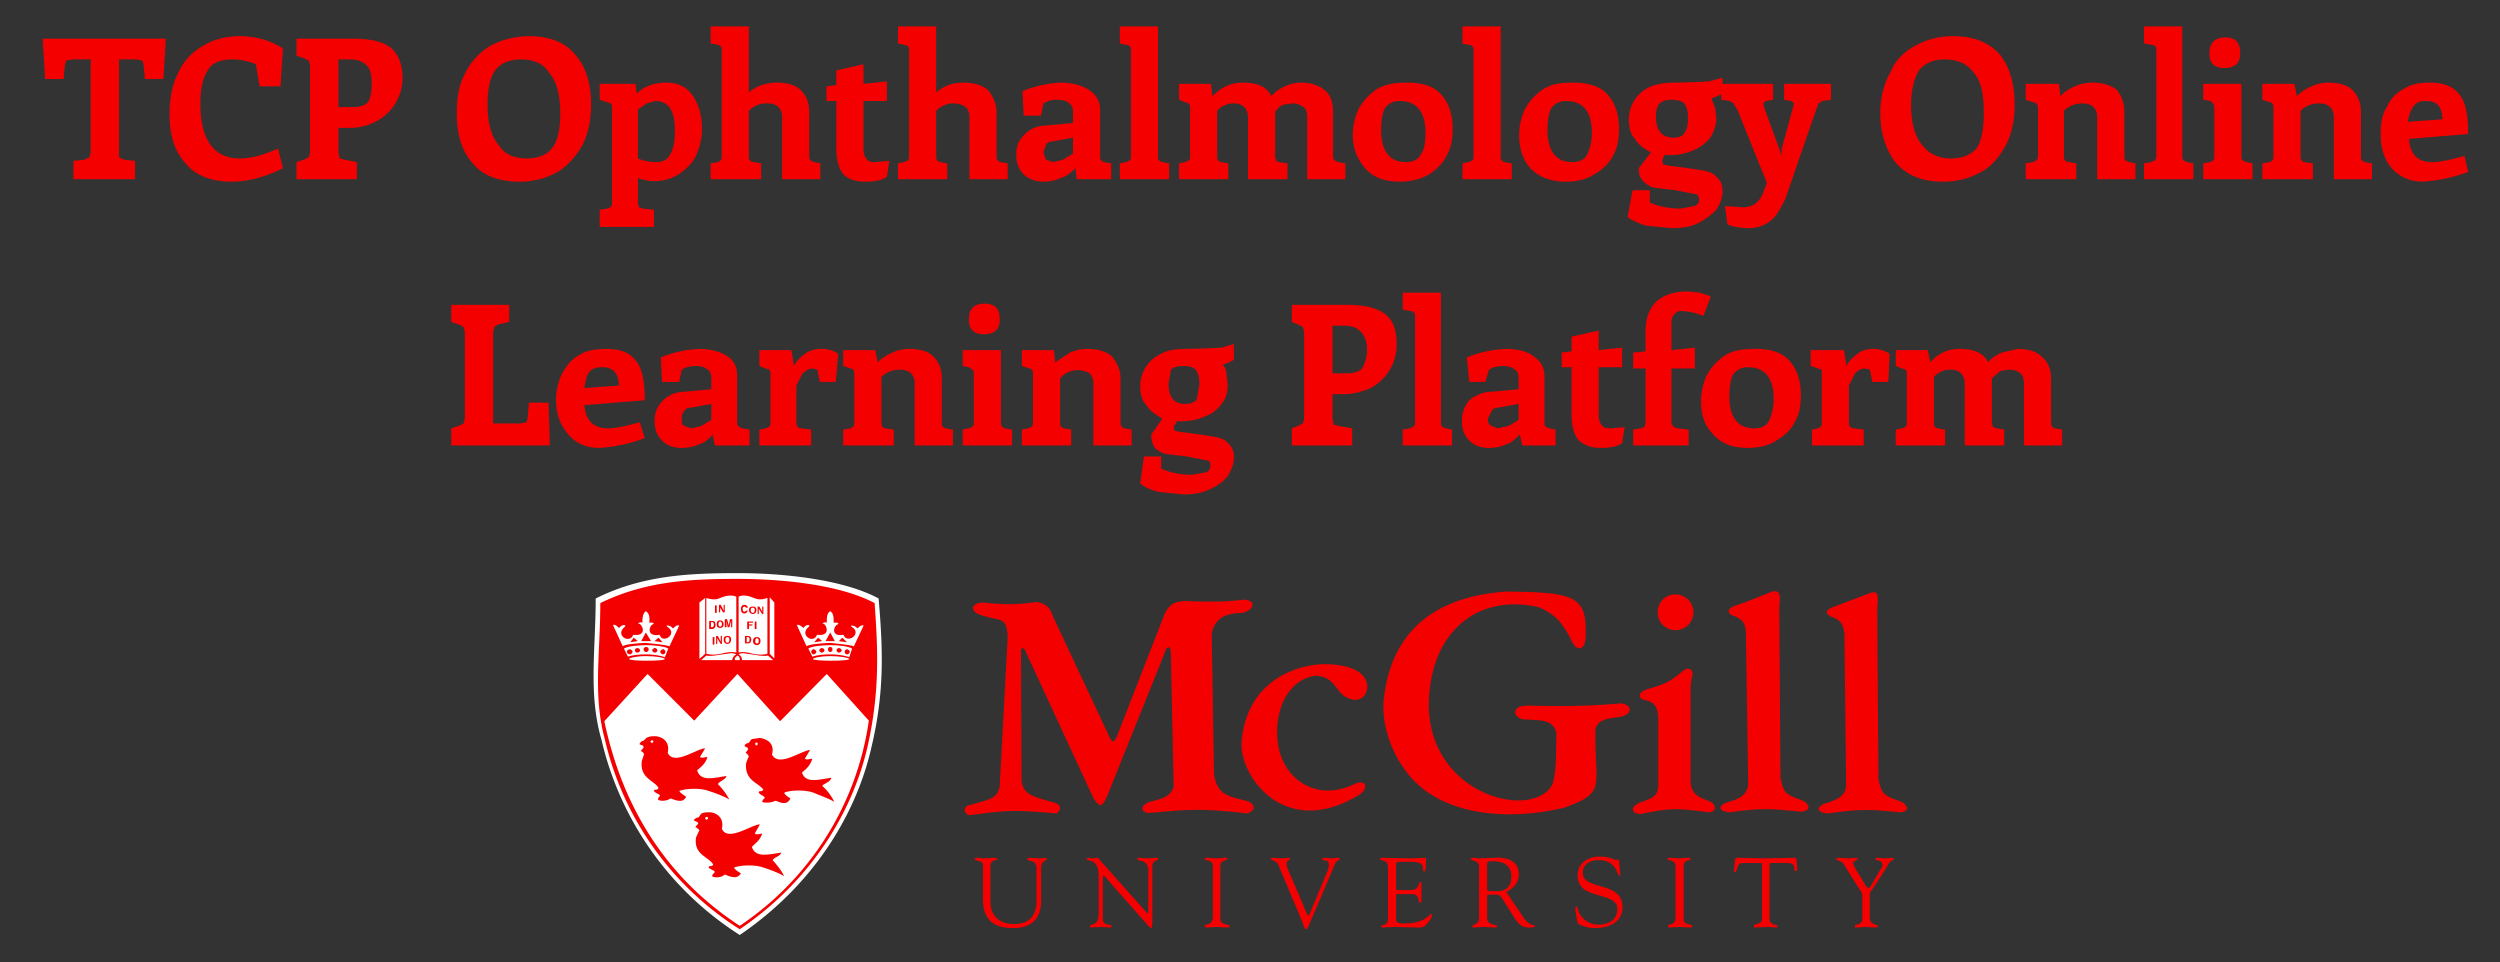 <?xml version="1.0" encoding="UTF-8" standalone="no"?><!DOCTYPE svg PUBLIC "-//W3C//DTD SVG 1.1//EN" "http://www.w3.org/Graphics/SVG/1.1/DTD/svg11.dtd"><svg viewBox="0 0 2000 770" xmlns="http://www.w3.org/2000/svg" xml:space="preserve" style="fill-rule:evenodd;clip-rule:evenodd;stroke-linejoin:round;stroke-miterlimit:2"><rect x="0" y="0" width="2000" height="770" fill="#333333" stroke="none"/><path d="M799 1444c0-12 12-8 12-12 0-2-5-2-6-2l-16 1-13-1c-1 0-4 0-4 2 0 5 14 1 14 11v57c0 27 8 52 53 52 50 0 48-42 48-50v-53c0-16 10-13 10-17l-2-2-10 1-20-1-2 2c0 6 16-1 16 17v55c0 20-7 41-39 41-23 0-41-12-41-40v-61Zm188 83c0 23-15 16-15 22 0 1 0 2 2 2l16-1 17 1c2 0 2-1 2-3 0-4-15 2-15-13v-70l1-4c2 0 4 3 4 3l73 83c3 4 6 5 7 5l1-8v-99c0-12 10-9 10-13 0-2 0-2-2-2l-17 1-15-1c-1 0-2 0-2 2 0 5 19-1 19 21v72l-1 2-2-2-81-91c-1-1-2-4-5-4l-8 1-8-1-2 2c0 6 21-4 21 31v64Zm198 5c0 17-14 12-14 16 0 2 1 3 4 3l16-1 19 1c3 0 4-1 4-2 0-5-16-1-16-13v-91c0-13 12-9 12-13 0-2 0-2-3-2l-16 1-18-1c-2 0-2 0-2 2 0 4 14 0 14 13v87Zm156 11c1 3 3 11 6 11s4-6 6-10l43-101c4-11 9-7 9-11 0-1-1-2-3-2l-13 1-12-1c-1 0-2 0-2 2 0 4 11 1 11 8 1 4-1 10-2 13l-30 72c-1 2-1 5-3 5s-3-3-7-13l-30-70-1-7c0-6 7-6 6-8l-1-2-14 1-16-1c-2 0-2 1-2 2 0 4 9 1 13 11l42 100Zm162-95c0-12-1-11 16-11 7 0 24-1 29 5 3 4 0 12 4 12 1 0 3-1 3-20 0-2 0-4-2-4l-24 1-48-1c-5 0-6 1-6 2 0 2 4 2 5 3 9 1 9 9 9 17v78c0 7 0 13-4 15-6 3-8 2-8 4 0 1 1 2 3 2l20-1 39 1c8 0 12 0 17-6 4-4 9-10 9-16l-1-2c-3 0-9 17-48 17-14 0-13-4-13-14v-32c0-2-1-5 3-5h25c14 0 9 15 14 15l2-2v-31c0-2-1-3-2-3-4 0 0 14-17 14h-18c-8 0-7 0-7-6v-32Zm191 41c12-5 22-16 22-30 0-33-38-29-41-29l-28 1-11-1c-2 0-3 1-3 2 0 6 14-1 14 15v87c0 13-12 11-12 15l1 2 20-1 19 1 4-1c0-6-18-1-18-16v-36c0-2-1-4 4-4 19 0 16-1 23 8l19 30c6 10 13 19 26 19 1 0 11 0 11-2 0-4-9 2-21-17l-29-43Zm-33-47c0-7 4-6 10-6 17 0 32 6 32 27 0 22-16 25-24 25s-18 0-18-2v-44Zm157 101c1 3 17 9 29 9 39 0 49-21 49-36 0-47-69-28-69-60 0-16 14-22 28-22 15 0 27 7 32 22l3 5c2 0 2-1 2-2l-2-24c0-2-1-2-2-2l-4 1c-2 0-8-6-28-6s-38 11-38 33c0 44 69 26 69 58 0 18-15 27-32 27-23 0-34-17-36-25-1-4-1-6-3-6s-2 2-2 6l4 22Zm170-11c0 17-13 12-13 16 0 2 0 3 3 3l17-1 18 1c3 0 4-1 4-2 0-5-15-1-15-13v-91c0-13 12-9 12-13 0-2-1-2-4-2l-15 1-19-1c-1 0-2 0-2 2 0 4 14 0 14 13v87Zm150 4c0 10-14 8-14 12 0 2 0 3 2 3l23-1 14 1c2 0 2-2 2-2 0-5-14 0-14-14v-87c0-10-1-9 7-9h24c18 0 8 14 15 14 2 0 2-2 2-4l-1-14c0-4-1-5-5-5l-50 1-48-1c-4 0-4 4-4 6l-2 17 2 2c2 0 2-2 3-4 3-9 3-12 14-12h28c3 1 2 7 2 8v89Zm170-50c2 2 4 6 4 9v41c0 12-13 8-13 13 0 2 1 2 3 2l15-1 18 1c3 0 4 0 4-2 0-5-14-1-14-16v-41c0-2 2-4 5-8l24-37c2-4 4-9 9-12 1-1 4-1 4-3l-2-2-15 1-12-1c-2 0-3 0-3 2 0 4 12 1 12 10 0 4-2 7-4 9l-17 29-3 3-4-3-20-33-3-7c0-5 8-6 8-8s-2-2-4-2l-11 1-20-1-2 2c0 4 8 2 12 8l29 46Zm-320-513a31 31 0 0 1 0 62c-18 0-31-14-31-31s13-31 30-31h1Zm296 332c-1 13-8 22-34 30-20 6-17 17 3 18 55-8 73-7 123-2 19 0 16-12 4-18-29-11-34-11-40-40l-2-291c0-17 6-37-11-32l-66 25c-17 7-11 14 1 18 16 7 17 16 19 28l3 264Zm-170-2c-2 14-9 23-34 30-20 6-18 17 3 18 55-8 72-6 122-1 19-1 16-13 4-19-29-11-33-11-39-40l-2-291c0-17 6-36-12-32-34 13-36 15-66 25-16 7-10 15 1 18 17 7 18 17 19 28l4 264Zm-156-115c-1-15-3-26-20-31-13-1-19-12-1-19 34-10 39-12 66-34 8-5 18-1 13 14-2 11-2 16-2 29v151c1 25 21 29 33 34s13 19-2 19c-53-7-65-8-117 3-17 0-21-13 1-21 21-7 28-11 29-29v-116Zm-477-27c12-130 95-184 212-193 123 1 141 9 139 77 0 25-16 31-27 3-14-25-24-40-55-53-107-24-185 44-190 160-7 163 175 211 213 150 8-16 8-58 8-93-7-23-29-20-50-22-24 2-32-24-1-24 30 0 88 3 162-4 22 1 23 21-4 24-11 2-35 2-39 21-2 100 21 109-54 136-96 23-199 13-257-43-26-24-59-77-57-139Zm-246 66c10-107 99-133 145-133 55 1 72 20 73 38 0 18-13 27-27 23-30-7-24-39-63-41-45 6-73 57-65 117 7 60 66 106 137 69 18-4 19 10 5 20-131 81-211-34-205-93Zm-406-181c-2-36-14-26-42-36-23-5-25-21-2-23 40 4 61 4 94-1 16 3 23 9 28 24l98 209c5 11 8 13 14-1l83-213c10-18 20-22 49-20 51 1 63 0 88-3 21 1 19 17-2 23-32 0-49 11-54 36l4 244c6 37 25 38 59 47 15 7 11 17-1 21-72-8-96-8-167-1-20 2-21-15 1-20 25-6 32-11 38-24l-5-236c-1-10-7-10-10 1l-100 249c-9 21-13 21-24 5l-118-255c-3-9-8-6-8-1l1 225c3 26 22 28 59 39 10 4 10 12 2 18-72-6-84-6-150 3-11 0-15-16 1-18 35-10 45-11 50-31l14-261Z" style="fill:#f50000" transform="matrix(.461 0 0 .461 424 27)"/><path d="M124 1225c-23-80-10-155-10-245 80-40 161-44 247-44 75 0 181 10 244 44 7 84 11 159-12 256-21 96-84 229-229 328a549 549 0 0 1-240-339Z" style="fill:#fff" transform="matrix(.461 0 0 .461 424 27)"/><path d="M130 1225c-21-77-8-149-8-237 78-38 155-42 238-42 73 0 176 9 238 42 6 82 9 154-12 248-21 93-82 223-222 318a531 531 0 0 1-234-329Z" style="fill:#f50000" transform="matrix(.461 0 0 .461 424 27)"/><path d="m204 1111-75 82c17 79 63 243 235 355a516 516 0 0 0 224-356l-73-81-81 82-74-82-75 81-81-81Zm34-82s-2-2 0-2 6 0 10 5c2-1 6-7 11-5l-17 36c-6-3-45-6-41-6s-35 1-40 6l-17-37c5-2 9 5 11 5 4-5 8-5 8-5 4 1 2 1 2 3-19 14 8 31 14 14 24 3 17-16 11-19-4-1-2-2 0-2 2-1 5-1 5 1 0-11 1-17 6-21 6 4 7 10 6 21 1-2 4-1 6-1 0 1 4 1 0 3-6 2-12 22 12 18 5 17 33-2 13-14Zm-15 19 7 8-14-2 7-6Zm-22-9 9 15h-17l8-15Zm-21 9-6 8 13-2-7-6Z" style="fill:#fff" transform="matrix(.461 0 0 .461 424 27)"/><path d="m170 1081-7-14c7-5 31-6 40-6 12 0 31 2 37 6l-6 15c-10-4-24-5-33-5-11 0-23 1-31 4Zm61-13c2 0 4 3 4 4 0 3-2 5-4 5s-5-2-5-5c0-1 3-4 5-4Zm-14-2c2 0 4 2 4 4s-2 4-4 4-5-2-5-4 3-4 5-4Zm-16-2c3 0 5 2 5 4 0 3-2 5-5 5-1 0-4-2-4-5 0-2 3-4 4-4Zm-15 2c3 0 5 2 5 4s-2 4-5 4c-2 0-4-2-4-4s2-4 4-4Zm-13 2c2 0 5 3 5 4 0 3-3 5-5 5s-5-2-5-5c0-1 3-4 5-4Z" style="fill:#fff" transform="matrix(.461 0 0 .461 424 27)"/><path d="M202 1080c17 0 32 3 32 5s-13 3-31 3c-17 0-31-1-31-3s13-5 30-5Zm356-51s-2-2 0-2 6 0 10 5c2-1 6-7 11-5l-17 36c-6-3-45-6-41-6 3 0-35 1-41 6l-17-37c5-2 10 5 12 5 3-5 7-5 8-5 4 1 1 1 1 3-18 14 8 31 14 14 24 3 17-16 12-19-5-1-1-2 0-2 2-1 5-1 5 1 0-11 0-17 6-21 6 4 6 10 6 21 0-2 3-1 6-1 1 1 4 1 1 3-7 2-13 22 10 18 6 17 34-2 14-14Zm-16 19 8 8-14-2 6-6Zm-21-9 8 15h-16l8-15Zm-21 9-7 8 14-2-7-6Z" style="fill:#fff" transform="matrix(.461 0 0 .461 424 27)"/><path d="m490 1081-7-14c6-5 30-6 39-6 14 0 31 2 37 6l-5 15c-10-4-24-5-33-5-10 0-23 1-31 4Zm60-13c2 0 5 3 5 4 0 3-3 5-5 5s-4-2-4-5c0-1 2-4 4-4Zm-14-2c2 0 5 2 5 4s-3 4-5 4-4-2-4-4 2-4 4-4Zm-15-2c2 0 4 2 4 4 0 3-2 5-4 5s-4-2-4-5c0-2 2-4 4-4Zm-15 2c3 0 5 2 5 4s-2 4-5 4c-1 0-4-2-4-4s3-4 4-4Zm-14 2c2 0 5 3 5 4 0 3-3 5-5 5s-4-2-4-5c0-1 2-4 4-4Z" style="fill:#fff" transform="matrix(.461 0 0 .461 424 27)"/><path d="M521 1080c17 0 33 3 33 5s-14 3-31 3-32-1-32-3 14-5 30-5Z" style="fill:#fff" transform="matrix(.461 0 0 .461 424 27)"/><path d="m194 1262 4-12c-1-2-3-5-6-5 2-3 6-6 5-8-1-3-3-2-7-4 1-4 5-6 6-6 3 0 3-4 8-6 4-2 9-2 13-2 8 0 27 6 22 29 11 23 51-8 65-8l-9 15c4 3 9 0 13 0-4 13-12 18-18 23 6 21 30 13 51 10-2 7-11 8-15 14 7 7 15 17 20 27-9-6-29-13-36-15-12-5-38-5-51 0 3 5 8 7 12 10-6 13-20 5-27 3-7 5-19 5-22 2 0 0 0-3 3-6s-7-4-10-9c0-4 6 0 8-5-6-13-33-16-29-47Zm18-36c1 0 2 1 2 3l-2 2-3-2c0-2 2-3 3-3Zm163 40c1-2 3-10 5-12-2-3-4-6-6-6 1-2 6-6 4-8 0-2-2-1-6-4 1-3 4-5 6-5 3 0 3-4 7-7l14-2c7 1 27 6 21 29 12 23 52-8 66-8l-9 15c3 3 9 0 13 0-4 13-12 19-18 24 6 20 30 12 51 9-2 8-11 9-16 14 8 7 16 17 21 28-9-6-30-13-36-16-13-5-39-5-51 0 2 5 8 8 11 10-7 14-19 6-26 4-8 4-19 4-23 2 0 0 0-4 4-6 2-4-7-5-10-10 0-5 4 0 8-5-7-12-33-15-30-46Zm18-36c2 0 2 1 2 2s0 3-2 3-2-2-2-3 0-2 2-2Zm-105 165 6-13c-2-2-5-5-7-5 1-3 5-5 5-7-1-3-3-2-8-5 2-3 5-5 8-5 2 0 2-4 6-7 4-2 10-2 14-2 7 0 26 6 21 29 11 23 52-8 66-8l-9 16c4 3 9 0 13 0-4 12-12 17-18 23 6 20 30 13 51 10-2 7-11 7-15 13 7 8 15 17 20 28-9-6-29-13-36-15-12-5-38-5-51 0 2 4 7 7 12 10-7 12-20 5-28 2-6 6-18 6-22 3 0 0 0-3 4-6 3-4-7-5-10-9 0-5 5 0 8-5-7-14-34-16-30-47Zm19-36c1 0 2 1 2 3l-2 2c-2 0-3-2-3-2 0-2 1-3 3-3Z" style="fill:#f50000" transform="matrix(.461 0 0 .461 424 27)"/><path d="M306 979s12 5 22 1c11-5 22-7 30-3v97c-6-2-16-1-27 2-10 2-16 2-25 0v-97Zm33 72c0-3 2-4 4-4 1 0 3 1 3 4 0 5-2 6-3 6-2 0-4-1-4-6Zm-3 0c0 7 5 8 7 8 1 0 6-1 6-8 0-6-5-6-6-6-2 0-7 0-7 6Zm-5 4-5-10h-3v14h2v-10l6 10h2v-14h-2v10Zm-14 5h3v-13h-3v13Zm34-44h-4l-2 11-3-11h-4v14h3v-11l2 11h3l3-11v11h2v-14Zm-24 9c0-5 2-5 3-5s3 0 3 5c0 3-2 4-3 4s-3-1-3-4Zm-3 0c0 6 4 6 6 6 1 0 6 0 6-6 0-7-5-7-6-7-2 0-6 0-6 7Zm-10-4h2c2 0 3 1 3 5 0 2-1 4-3 4h-2v-9Zm-3 12h5c5 0 6-5 6-7 0-3-1-7-5-7h-6v14Zm25-32-5-10h-3v13h2v-8l5 8h3v-13h-2v10Zm-15 4h3v-13h-3v13Zm-17-26-10 8v98l10-9v-97Z" style="fill:#fff" transform="matrix(.461 0 0 .461 424 27)"/><path d="m297 1087 9-8c7 2 21-1 28-2 11-1 16-4 24 0-4 2-7 6-7 10h-54Zm125 0-9-8c-8 2-21-1-28-2-12-1-16-4-23 0 4 2 6 6 6 10h54Zm-6-109 8 9v97l-8-8v-98Z" style="fill:#fff" transform="matrix(.461 0 0 .461 424 27)"/><path d="M412 979s-11 5-21 1c-12-5-22-7-29-3v97c6-2 14-1 25 2 11 2 17 2 25 0v-97Zm-39 79h5c5 0 6-4 6-7 0-2-1-6-6-6h-5v13Zm3-11h2c2 0 3 1 3 4s-1 5-3 5h-2v-9Zm11 7c0 6 5 7 7 7 1 0 6-1 6-7 0-7-5-7-6-7-2 0-7 0-7 7Zm4 0c0-4 1-5 3-5 1 0 3 1 3 5s-2 4-3 4c-2 0-3 0-3-4Zm-11-27h6v-2h-6v-3h7v-2h-10v13h3v-6Zm10 6h3v-13h-3v13Zm-12-37c0-2-2-5-6-5s-6 3-6 7c0 5 2 8 6 8 3 0 5-2 6-5h-3c-1 1-1 2-3 2s-3-2-3-5 2-4 3-4c2 0 2 2 3 2h3Zm2 4c0 6 5 7 7 7 1 0 6-1 6-7s-5-6-6-6c-2 0-7 0-7 6Zm3 0c0-4 2-4 4-4 1 0 3 0 3 4s-2 5-3 5c-2 0-4-1-4-5Zm20 3-5-9h-3v13h2v-9l6 9h2v-13h-2v9Zm-43 76c-4 4-6 4-4 8h8c0-4 0-6-4-8Z" style="fill:#fff" transform="matrix(.461 0 0 .461 424 27)"/><g><path d="m164 4-2 33h-15l-1-11-1-4-5-1h-14v80l4 2 9 1v15H89v-15l9-1 4-2 1-4V21H88l-5 1-1 4-1 11H66L64 4h100ZM217 121c-16 0-29-5-37-15-9-10-13-23-13-40 0-13 2-24 7-34 4-9 11-17 20-22 8-5 18-8 30-8s24 3 35 10l-2 31h-17l-3-18a47 47 0 0 0-19-4c-10 0-17 3-20 9-4 6-6 15-6 27 0 30 11 45 32 45 8 0 15-2 21-4l10-4 4 16c-14 7-28 11-42 11ZM304 77v20l1 5 4 1 10 2v14h-49v-14l6-2 4-2 1-4V26l-1-4-4-2-6-2V4h45c14 0 24 2 31 7 6 5 10 13 10 25a40 40 0 0 1-22 36c-6 3-13 5-20 5h-10Zm27-36c0-7-1-12-4-15s-7-5-13-5h-10v39h11c6 0 10-1 13-4 2-3 3-9 3-15ZM451 121c-17 0-30-5-38-15-9-10-13-24-13-41 0-13 2-24 7-33 5-10 12-17 20-22 9-5 20-8 32-8 16 0 29 5 37 15 9 10 13 24 13 41 0 12-2 23-7 33-5 9-12 17-20 22-9 5-19 8-31 8Zm6-19c9 0 16-3 20-8 5-6 7-16 7-29 0-15-3-26-9-33-5-8-13-11-23-11-9 0-16 3-20 8-5 6-7 16-7 29 0 15 3 26 9 33 5 8 13 11 23 11ZM570 40c9 0 16 3 21 10s8 16 8 28c0 8-2 15-5 22-3 6-8 11-14 15a37 37 0 0 1-33 3v21l1 3 3 1 9 1v14h-44v-14l6-1c2 0 4-2 4-4V59c0-1-2-3-4-3l-6-2V41h29l1 8c6-6 14-9 24-9Zm-8 65c5 0 9-2 11-6 3-5 4-11 4-20 0-16-5-24-16-24l-7 2-7 5v40c5 2 9 3 15 3ZM695 106v13h-31V68c0-3-1-6-3-8s-5-3-9-3a19 19 0 0 0-15 6v38a4 4 0 0 0 4 4l6 1v13h-41v-13l6-1c2-1 3-2 3-4V12l-1-2-2-1-6-1V-6h31v54c7-6 15-8 23-8s15 2 19 6c5 5 7 11 7 18v37c0 2 1 3 4 4l5 1ZM739 105l12-1-2 13c-4 3-10 4-18 4-9 0-15-3-18-7s-5-11-5-20V55h-8V43l8-1V30l22-5v16l19-2v16h-19v40c0 3 1 6 3 8s4 2 6 2ZM847 106v13h-31V68c0-3-1-6-3-8-3-2-6-3-10-3a19 19 0 0 0-14 6v38a4 4 0 0 0 3 4l6 1v13h-40v-13l5-1c3-1 4-2 4-4V12l-1-2-3-1-5-1V-6h31v54c7-6 14-8 22-8 9 0 15 2 20 6 4 5 7 11 7 18v37c0 2 1 3 3 4l6 1ZM931 106v13h-28l-1-9c-4 4-8 7-12 8-4 2-9 3-14 3-6 0-12-2-16-6s-6-9-6-16 2-12 7-17c4-4 10-7 18-7l21-2v-9c0-3-1-6-3-7-2-2-5-3-10-3-4 0-8 1-11 3l-2 10h-14l-1-20a92 92 0 0 1 31-7c9 0 17 2 23 6s9 9 9 17v38c0 2 1 3 3 4l6 1Zm-55-9 2 6 6 2 8-2 8-5V85l-16 3c-3 0-5 1-6 3l-2 6ZM938 106l5-1c3-1 4-2 4-4V12a4 4 0 0 0-4-3l-5-1V-6h31v107c0 2 1 3 3 4l6 1v13h-40v-13ZM1121 106v13h-31V69c0-5-1-8-3-9-3-2-5-3-9-3l-7 1c-3 1-5 3-7 6v37l1 3 2 1 7 1v13h-32V69c0-4-1-7-3-9s-5-3-8-3a17 17 0 0 0-14 6v38a4 4 0 0 0 3 4l6 1v13h-40v-13l5-1c3-1 4-2 4-4V59l-1-2-3-1-5-2V41h26l1 10c8-8 16-11 25-11 11 0 19 3 23 11 3-4 7-6 11-8s9-3 13-3c8 0 14 2 19 6s7 10 7 18v37c0 2 2 3 4 4l6 1ZM1165 121c-13 0-22-4-28-11s-10-16-10-27c0-8 2-16 5-22 4-7 9-12 15-16 7-4 15-5 24-5 13 0 22 3 28 10s9 16 9 28c0 8-1 15-5 22-3 6-8 11-14 15-7 4-15 6-24 6Zm5-16c6 0 10-2 12-6 3-4 4-10 4-18 0-17-7-26-21-26-5 0-9 2-12 6-2 4-3 10-3 18 0 17 7 26 20 26ZM1216 106l5-1c3-1 4-2 4-4V12a4 4 0 0 0-4-3l-5-1V-6h31v107c0 2 1 3 3 4l6 1v13h-40v-13ZM1300 121c-13 0-22-4-29-11-6-7-9-16-9-27 0-8 2-16 5-22 4-7 9-12 15-16 7-4 14-5 24-5 12 0 22 3 28 10s9 16 9 28c0 8-1 15-5 22-3 6-8 11-15 15-6 4-14 6-23 6Zm5-16c6 0 10-2 12-6s4-10 4-18c0-17-7-26-21-26-5 0-9 2-12 6-2 4-3 10-3 18 0 17 7 26 20 26ZM1412 112c5 1 9 3 11 6 3 3 4 6 4 11s-2 10-5 15c-4 4-9 8-15 11s-13 4-21 4l-21-2c-6-2-11-4-15-7l4-22h14v10c6 3 15 5 25 5l11-2c3-1 4-3 4-5 0-3-1-5-4-5l-15-3-17-2c-4-1-7-3-9-5-3-3-4-6-4-11l10-13c-6-3-10-6-13-11-4-4-5-10-5-16a29 29 0 0 1 16-26c6-3 13-4 22-4a750 750 0 0 0 27-1l11-3v13l-4 2-5 2 3 8 1 8c0 6-2 11-5 16-3 4-8 8-13 10a45 45 0 0 1-24 4l-2 5 1 3 5 1a593 593 0 0 1 28 4Zm-26-58c-5 0-8 1-10 3s-3 6-3 11c0 11 5 17 14 17 4 0 8-1 9-4 2-2 3-6 3-12s-1-9-3-12c-2-2-6-3-10-3Z" style="fill:#f50000;fill-rule:nonzero" transform="matrix(.986 0 0 .978 -29 27)"/><path d="M1515 41v13l-7 1-3 2-2 5-25 73c-4 8-7 14-12 18s-11 6-17 6c-7 0-13-1-18-3l-2-15 15 1c7 0 13-4 16-12l3-8-24-60-3-5-3-2-7-1V41h42v13l-6 1-2 2 1 4 12 33 2 6v-6l9-33 1-4-2-2-6-1V41h38ZM1606 121c-17 0-29-5-38-15-8-10-13-24-13-41 0-13 3-24 8-33 4-10 11-17 20-22s19-8 31-8c17 0 29 5 38 15 8 10 12 24 12 41 0 12-2 23-7 33-5 9-11 17-20 22s-19 8-31 8Zm7-19c9 0 15-3 20-8 4-6 6-16 6-29 0-15-2-26-8-33-6-8-14-11-24-11-9 0-15 3-20 8-4 6-7 16-7 29 0 15 3 26 9 33 6 8 14 11 24 11ZM1762 106v13h-31V68c0-3-1-6-3-8s-5-3-9-3c-6 0-11 2-15 6v38a4 4 0 0 0 4 4l6 1v13h-41v-13l6-1c2-1 4-2 4-4V60c0-2-2-4-4-4l-6-2V41h27l1 10c3-3 7-6 12-8 4-2 9-3 14-3 8 0 15 2 20 6 4 5 6 11 6 18v37c0 2 1 3 4 4l5 1ZM1769 106l6-1c2-1 4-2 4-4V12a4 4 0 0 0-4-3l-6-1V-6h31v107c0 2 1 3 4 4l5 1v13h-40v-13ZM1834 28c-8 0-12-4-12-12 0-9 5-13 13-13s12 4 12 13c0 8-4 12-13 12Zm-17 78 6-1c2-1 3-2 3-4V59l-1-2-2-2-6-1V41h31v60c0 2 1 3 4 4l5 1v13h-40v-13ZM1954 106v13h-31V68c0-3-1-6-3-8s-5-3-9-3c-6 0-11 2-15 6v38a4 4 0 0 0 3 4l7 1v13h-41v-13l6-1c2-1 3-2 3-4V60c0-2-1-4-3-4l-6-2V41h26l2 10c3-3 7-6 12-8 4-2 9-3 14-3 8 0 15 2 19 6 5 5 7 11 7 18v37c0 2 1 3 3 4l6 1ZM2003 105c6 0 15-2 26-5l3 13a127 127 0 0 1-37 8c-10 0-19-4-25-11s-9-16-9-28c0-8 1-16 5-22 3-7 8-12 14-15 6-4 13-5 21-5 11 0 19 3 24 10 5 6 7 17 7 32l-48 4c1 13 7 19 19 19Zm-5-50c-5 0-8 1-10 4-2 2-4 7-5 13l28-2c0-10-4-15-13-15Z" style="fill:#f50000;fill-rule:nonzero" transform="matrix(.986 0 0 .978 -29 27)"/></g><g><path d="M151 119H71v-14l6-2 4-2 1-4V26l-1-4-4-2-6-2V4h47v14l-9 2-3 2-1 4v75h22l5-1 1-3 1-13h16l1 35ZM198 105c7 0 15-2 26-5l4 13a127 127 0 0 1-37 8c-11 0-19-4-25-11s-10-16-10-28c0-8 2-16 5-22 4-7 8-12 14-15 6-4 14-5 22-5 11 0 19 3 24 10 5 6 7 17 7 32l-49 4c1 13 8 19 19 19Zm-4-50c-5 0-9 1-11 4-2 2-3 7-4 13l28-2c0-10-5-15-13-15ZM313 106v13h-28l-2-9c-3 4-7 7-11 8-4 2-9 3-14 3-7 0-12-2-16-6s-6-9-6-16 2-12 7-17c4-4 10-7 18-7l21-2v-9c0-3-1-6-3-7-2-2-5-3-10-3-4 0-8 1-11 3l-2 10h-14l-1-20a92 92 0 0 1 31-7c9 0 17 2 23 6s8 9 8 17v38c0 2 2 3 4 4l6 1Zm-55-9c0 3 0 5 2 6l6 2 8-2 8-5V85l-16 3c-3 0-5 1-6 3-2 2-2 4-2 6ZM371 40a23 23 0 0 1 14 4l-2 23h-13l-2-10-4-1c-3 0-5 2-8 4l-5 10v31a4 4 0 0 0 4 4l8 1v13h-42v-13l5-1c3-1 4-2 4-4V59l-1-2-3-1-5-2V41h26l2 13c2-4 5-7 9-10s9-4 13-4ZM478 106v13h-31V68c0-3-1-6-3-8s-5-3-9-3c-6 0-11 2-15 6v38a4 4 0 0 0 3 4l7 1v13h-41v-13l6-1c2-1 3-2 3-4V60c0-2-1-4-3-4l-6-2V41h26l2 10c3-3 7-6 12-8 4-2 9-3 14-3 8 0 15 2 19 6 5 5 7 11 7 18v37c0 2 1 3 3 4l6 1ZM503 28c-8 0-12-4-12-12 0-9 4-13 13-13 8 0 12 4 12 13 0 8-4 12-13 12Zm-17 78 5-1c3-1 4-2 4-4V59l-1-2-3-2-5-1V41h31v60c0 2 1 3 3 4l6 1v13h-40v-13ZM623 106v13h-31V68c0-3-1-6-3-8a19 19 0 0 0-24 4v37a4 4 0 0 0 3 4l6 1v13h-40v-13l5-1c3-1 4-2 4-4V60c0-2-1-4-3-4l-6-2V41h26l1 10 12-8c5-2 9-3 14-3 9 0 15 2 20 6 4 5 7 11 7 18v37c0 2 1 3 3 4l6 1ZM691 112c5 1 9 3 11 6 3 3 4 6 4 11s-2 10-5 15c-3 4-8 8-15 11-6 3-13 4-21 4l-20-2c-7-2-12-4-15-7l3-22h14v10c7 3 15 5 25 5l11-2c3-1 4-3 4-5 0-3-1-5-4-5l-15-3-17-2c-4-1-7-3-9-5-2-3-3-6-3-11l9-13c-5-3-10-6-13-11-4-4-5-10-5-16a29 29 0 0 1 17-26c5-3 12-4 21-4a750 750 0 0 0 28-1l10-3v13l-4 2-5 2c2 2 3 5 3 8l1 8c0 6-1 11-5 16-3 4-7 8-13 10a45 45 0 0 1-23 4l-3 5 1 3 5 1a584 584 0 0 1 28 4Zm-26-58c-5 0-8 1-10 3l-2 11c0 11 4 17 13 17 5 0 8-1 10-4l2-12c0-6-1-9-3-12-2-2-5-3-10-3ZM786 77v20l1 5 4 1 11 2v14h-49v-14l5-2 4-2 1-4V26l-1-4-4-2-5-2V4h44c14 0 24 2 31 7s10 13 10 25a40 40 0 0 1-21 36c-7 3-14 5-21 5h-10Zm28-36c0-7-2-12-5-15s-7-5-13-5h-10v39h11c6 0 10-1 13-4 2-3 4-9 4-15ZM843 106l6-1c2-1 4-2 4-4V12a4 4 0 0 0-4-3l-6-1V-6h31v107c0 2 1 3 4 4l5 1v13h-40v-13ZM967 106v13h-27l-2-9c-4 4-7 7-11 8-4 2-9 3-14 3-7 0-12-2-16-6s-6-9-6-16 2-12 6-17c5-4 11-7 19-7l21-2v-9c0-3-1-6-3-7-2-2-6-3-10-3s-8 1-11 3l-3 10h-13l-2-20a92 92 0 0 1 32-7c9 0 17 2 22 6 6 4 9 9 9 17v38c0 2 1 3 4 4l5 1Zm-55-9c0 3 1 5 3 6l5 2 9-2 8-5V85l-16 3c-3 0-5 1-6 3l-3 6ZM1012 105l11-1-2 13c-4 3-10 4-18 4s-14-3-18-7c-3-4-5-11-5-20V55h-8V43l8-1V30l22-5v16l19-2v16h-19v40c0 3 1 6 3 8s4 2 7 2ZM1070 9c-2 0-4 0-6 2s-3 4-3 7v23l19-2v17h-19v45l2 3 3 1 9 1v13h-45v-13l6-1 3-1 1-3V56h-10V43l10-1V26c0-11 3-19 9-25 6-5 14-8 25-8l10 1 9 3-6 16a56 56 0 0 0-17-4ZM1123 121c-13 0-22-4-28-11-7-7-10-16-10-27 0-8 2-16 5-22 4-7 9-12 15-16 7-4 14-5 24-5 13 0 22 3 28 10s9 16 9 28c0 8-1 15-5 22-3 6-8 11-15 15-6 4-14 6-23 6Zm5-16c6 0 10-2 12-6s4-10 4-18c0-17-7-26-21-26-5 0-9 2-12 6-2 4-3 10-3 18 0 17 7 26 20 26ZM1225 40a23 23 0 0 1 13 4l-1 23h-13l-2-10-4-1c-3 0-6 2-8 4l-5 10v31a4 4 0 0 0 4 4l8 1v13h-42v-13l5-1c2-1 3-2 3-4V57l-3-1-6-2V41h27l2 13c2-4 5-7 9-10s8-4 13-4ZM1378 106v13h-31V69c0-5-1-8-3-9-2-2-5-3-9-3l-7 1-7 6v37l1 3 3 1 6 1v13h-32V69c0-4-1-7-3-9s-5-3-8-3a17 17 0 0 0-14 6v38a4 4 0 0 0 3 4l6 1v13h-40v-13l5-1c3-1 4-2 4-4V59l-1-2-3-1-5-2V41h26l2 10c7-8 15-11 24-11 11 0 19 3 23 11 3-4 7-6 11-8l13-3c8 0 15 2 19 6 5 4 8 10 8 18v37c0 2 1 3 3 4l6 1Z" style="fill:#f50000;fill-rule:nonzero" transform="matrix(.986 0 0 .978 291 240)"/></g></svg>